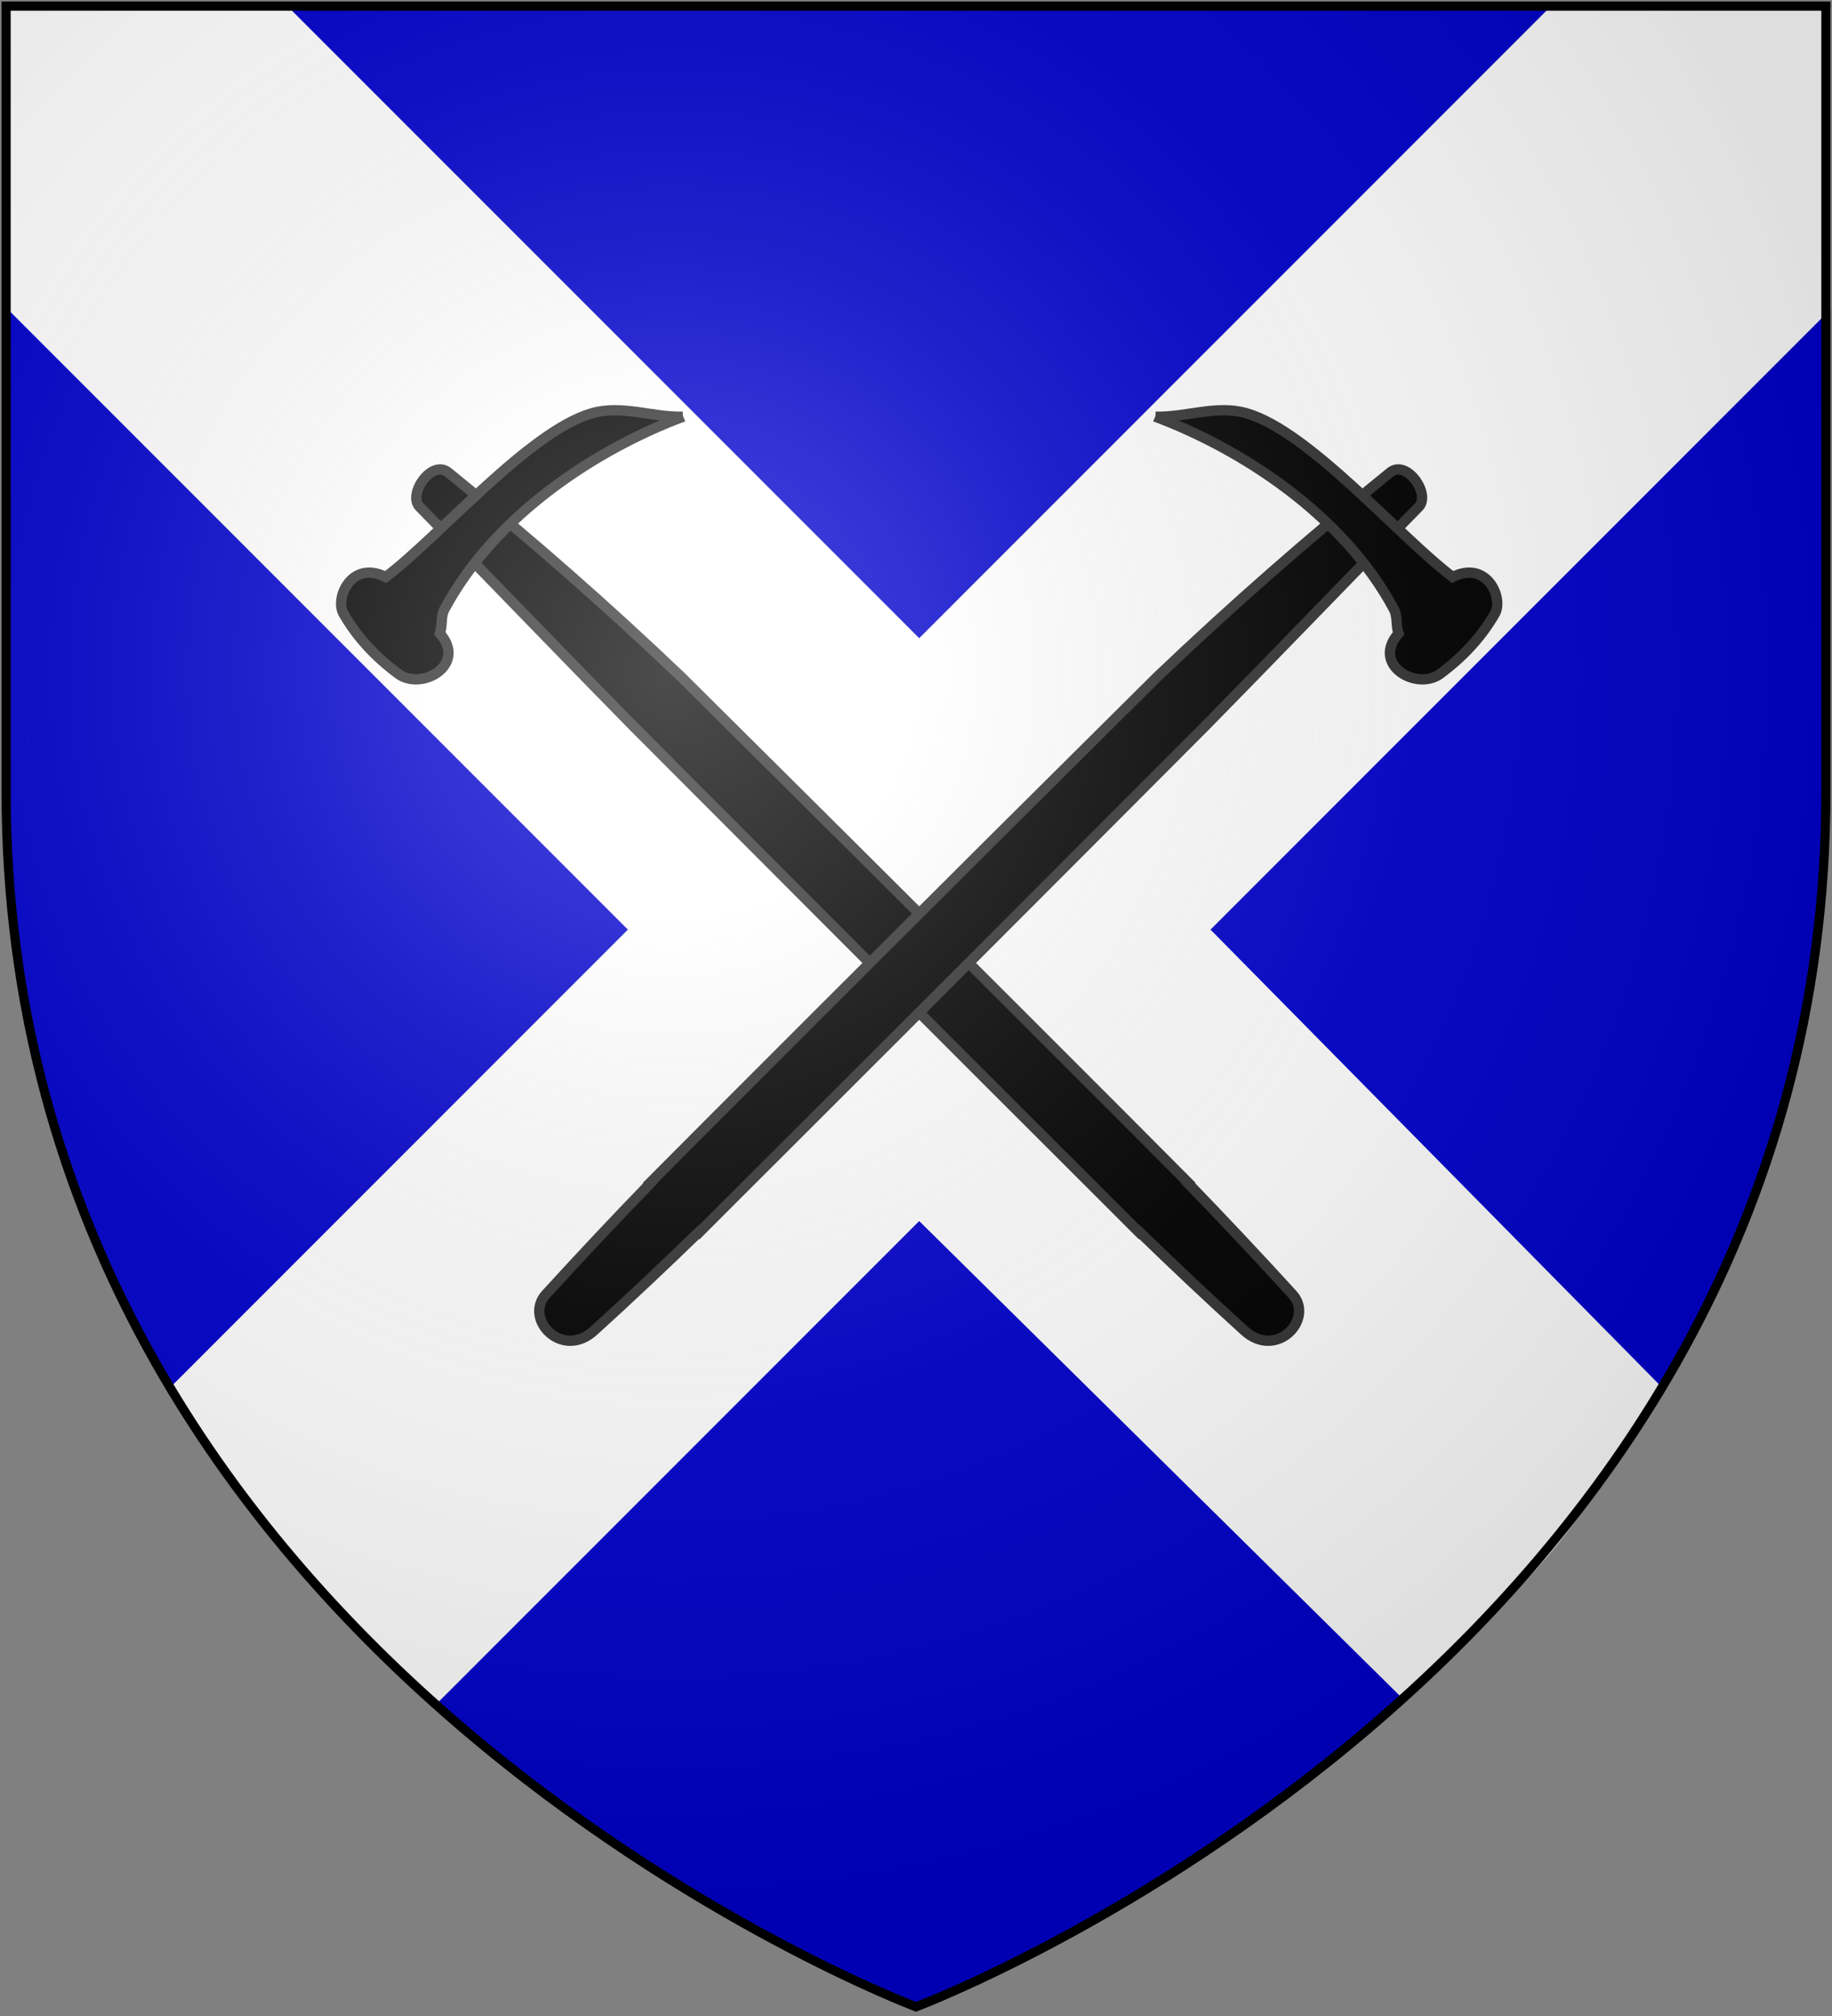 <?xml version="1.0" encoding="UTF-8" standalone="no"?>
<svg
   xmlns:dc="http://purl.org/dc/elements/1.1/"
   xmlns:cc="http://creativecommons.org/ns#"
   xmlns:rdf="http://www.w3.org/1999/02/22-rdf-syntax-ns#"
   xmlns:svg="http://www.w3.org/2000/svg"
   xmlns="http://www.w3.org/2000/svg"
   xmlns:xlink="http://www.w3.org/1999/xlink"
   xmlns:sodipodi="http://sodipodi.sourceforge.net/DTD/sodipodi-0.dtd"
   xmlns:inkscape="http://www.inkscape.org/namespaces/inkscape"
   width="600"
   height="660"
   id="svg2"
   version="1.1"
   inkscape:version="0.48.2 r9819"
   sodipodi:docname="House_Rykker.svg">
  <rect width="100%" height="100%" fill="#808080" stroke="none"/>
  <sodipodi:namedview
     pagecolor="#ffffff"
     bordercolor="#666666"
     borderopacity="1"
     objecttolerance="10"
     gridtolerance="10"
     guidetolerance="10"
     inkscape:pageopacity="0"
     inkscape:pageshadow="2"
     inkscape:window-width="1366"
     inkscape:window-height="715"
     id="namedview22"
     showgrid="false"
     inkscape:zoom="0.35757576"
     inkscape:cx="260.85601"
     inkscape:cy="117.97326"
     inkscape:window-x="-8"
     inkscape:window-y="-8"
     inkscape:window-maximized="1"
     inkscape:current-layer="layer2" />
  <defs
     id="defs4">
    <inkscape:path-effect
       effect="spiro"
       id="path-effect4012"
       is_visible="true" />
    <inkscape:path-effect
       effect="spiro"
       id="path-effect3980"
       is_visible="true" />
    <radialGradient
       id="rg"
       gradientUnits="userSpaceOnUse"
       cx="220"
       cy="220"
       r="405">
      <stop
         style="stop-color:#fff;stop-opacity:.3"
         offset="0"
         id="stop7" />
      <stop
         style="stop-color:#fff;stop-opacity:.2"
         offset=".2"
         id="stop9" />
      <stop
         style="stop-color:#666;stop-opacity:.1"
         offset=".6"
         id="stop11" />
      <stop
         style="stop-color:#000;stop-opacity:.13"
         offset="1"
         id="stop13" />
    </radialGradient>
    <path
       id="shield"
       d="m2,2v257c0,286 298,398 298,398c0,0 298-112 298-398V2z" />
    <radialGradient
       inkscape:collect="always"
       xlink:href="#rg-7"
       id="radialGradient3055-1"
       gradientUnits="userSpaceOnUse"
       cx="220"
       cy="220"
       r="405" />
    <radialGradient
       id="rg-7"
       gradientUnits="userSpaceOnUse"
       cx="220"
       cy="220"
       r="405">
      <stop
         style="stop-color:#fff;stop-opacity:.3"
         offset="0"
         id="stop7-4" />
      <stop
         style="stop-color:#fff;stop-opacity:.2"
         offset=".2"
         id="stop9-0" />
      <stop
         style="stop-color:#666;stop-opacity:.1"
         offset=".6"
         id="stop11-9" />
      <stop
         style="stop-color:#000;stop-opacity:.13"
         offset="1"
         id="stop13-4" />
    </radialGradient>
    <radialGradient
       r="405"
       cy="220"
       cx="220"
       gradientUnits="userSpaceOnUse"
       id="radialGradient3074"
       xlink:href="#rg-7"
       inkscape:collect="always" />
  </defs>
  <g
     inkscape:groupmode="layer"
     id="layer2"
     inkscape:label="Elements"
     style="display:inline">
    <path
       inkscape:connector-curvature="0"
       d="m 2,2 v 257 c 0,286 298,398 298,398 0,0 298,-112 298,-398 V 2 z"
       id="path13"
       style="fill:#0000cc;fill-opacity:1;stroke:none;display:inline" />
    <path
       inkscape:connector-curvature="0"
       d="m 2.546,2.647 0,98.594 L 205.64,304.335 55.483,454.491 c 24.649,41.455 55.339,75.993 86.688,104.125 l 158.875,-158.875 158.875,156.875 c 55.225,-52.861 50.659,-49.584 84.688,-102.125 L 396.452,304.335 599.546,101.241 l 0,-98.594 -92.219,0 L 301.046,208.928 94.765,2.647 l -92.219,0 z"
       style="fill:#ffffff;fill-opacity:1;stroke:none;display:inline"
       id="path22" />
    <g
       id="g3974"
       transform="matrix(0.707,0.707,-0.707,0.707,513.389,105.365)"
       style="fill:#000000;stroke:#333333;display:inline">
      <path
         id="path3203"
         d="m 31.062,287.125 c -52.007,0.031 -103.286,0.158 -154.125,0.375 -33.981,0.816 -66.846,2.984 -101.344,6.625 -6.922,0.731 -4.37,14.543 1.375,14.594 33.83,0.301 67.011,1.013 99.969,1.281 73.994,0.107 147.873,0.126 221.625,0.031 4.311,-0.006 8.627,0.006 12.938,0 l 0,-0.156 c 15.757,-0.24 31.502,-0.687 47.312,-1.469 14.064,-0.695 13.499,-19.038 2.594,-19.531 -17.315,-0.783 -33.856,-1.279 -49.906,-1.531 l 0,-0.156 c -9.376,-0.013 -18.865,-0.056 -28.188,-0.062 -17.51,-0.013 -34.914,-0.01 -52.25,0 z"
         style="fill:#000000;fill-opacity:1;fill-rule:evenodd;stroke:#333333;stroke-width:3.38;stroke-linecap:butt;stroke-linejoin:miter;stroke-miterlimit:4;stroke-opacity:1;stroke-dasharray:none"
         inkscape:connector-curvature="0" />
      <path
         sodipodi:nodetypes="cscsscsc"
         id="path3310"
         d="m -182.929,226.859 c -12.175,26.712 -20.982,65.786 -10.628,99.913 0.74,2.438 3.416,4.176 4.488,6.566 13.669,0.809 9.199,17.59 -0.283,18.996 -9.508,1.409 -18.292,0.983 -26.606,-1.257 -5.667,-1.527 -10.608,-14.382 1.309,-18.261 3.057,-21.923 -0.546,-67.01 9.859,-85.714 4.996,-8.981 15.031,-13.005 21.861,-20.242 z"
         style="fill:#000000;fill-opacity:1;fill-rule:evenodd;stroke:#333333;stroke-width:3.38;stroke-linecap:butt;stroke-linejoin:miter;stroke-miterlimit:4;stroke-opacity:1;stroke-dasharray:none"
         inkscape:connector-curvature="0" />
    </g>
    <g
       transform="matrix(-0.707,0.707,0.707,0.707,88.702,105.365)"
       id="g4051"
       style="fill:#000000;stroke:#333333;display:inline">
      <path
         inkscape:connector-curvature="0"
         style="fill:#000000;fill-opacity:1;fill-rule:evenodd;stroke:#333333;stroke-width:3.38;stroke-linecap:butt;stroke-linejoin:miter;stroke-miterlimit:4;stroke-opacity:1;stroke-dasharray:none"
         d="m 31.062,287.125 c -52.007,0.031 -103.286,0.158 -154.125,0.375 -33.981,0.816 -66.846,2.984 -101.344,6.625 -6.922,0.731 -4.37,14.543 1.375,14.594 33.83,0.301 67.011,1.013 99.969,1.281 73.994,0.107 147.873,0.126 221.625,0.031 4.311,-0.006 8.627,0.006 12.938,0 l 0,-0.156 c 15.757,-0.24 31.502,-0.687 47.312,-1.469 14.064,-0.695 13.499,-19.038 2.594,-19.531 -17.315,-0.783 -33.856,-1.279 -49.906,-1.531 l 0,-0.156 c -9.376,-0.013 -18.865,-0.056 -28.188,-0.062 -17.51,-0.013 -34.914,-0.01 -52.25,0 z"
         id="path4053" />
      <path
         inkscape:connector-curvature="0"
         style="fill:#000000;fill-opacity:1;fill-rule:evenodd;stroke:#333333;stroke-width:3.38;stroke-linecap:butt;stroke-linejoin:miter;stroke-miterlimit:4;stroke-opacity:1;stroke-dasharray:none"
         d="m -182.929,226.859 c -12.175,26.712 -20.982,65.786 -10.628,99.913 0.74,2.438 3.416,4.176 4.488,6.566 13.669,0.809 9.199,17.59 -0.283,18.996 -9.508,1.409 -18.292,0.983 -26.606,-1.257 -5.667,-1.527 -10.608,-14.382 1.309,-18.261 3.057,-21.923 -0.546,-67.01 9.859,-85.714 4.996,-8.981 15.031,-13.005 21.861,-20.242 z"
         id="path4055"
         sodipodi:nodetypes="cscsscsc" />
    </g>
  </g>
  <g
     inkscape:groupmode="layer"
     id="layer1"
     inkscape:label="Cover"
     style="display:inline"
     sodipodi:insensitive="true">
    <path
       d="m 2,2 v 257 c 0,286 298,398 298,398 0,0 298,-112 298,-398 V 2 z"
       id="shine"
       inkscape:connector-curvature="0"
       style="fill:url(#radialGradient3074);stroke:#000000;stroke-width:3" />
  </g>
</svg>
